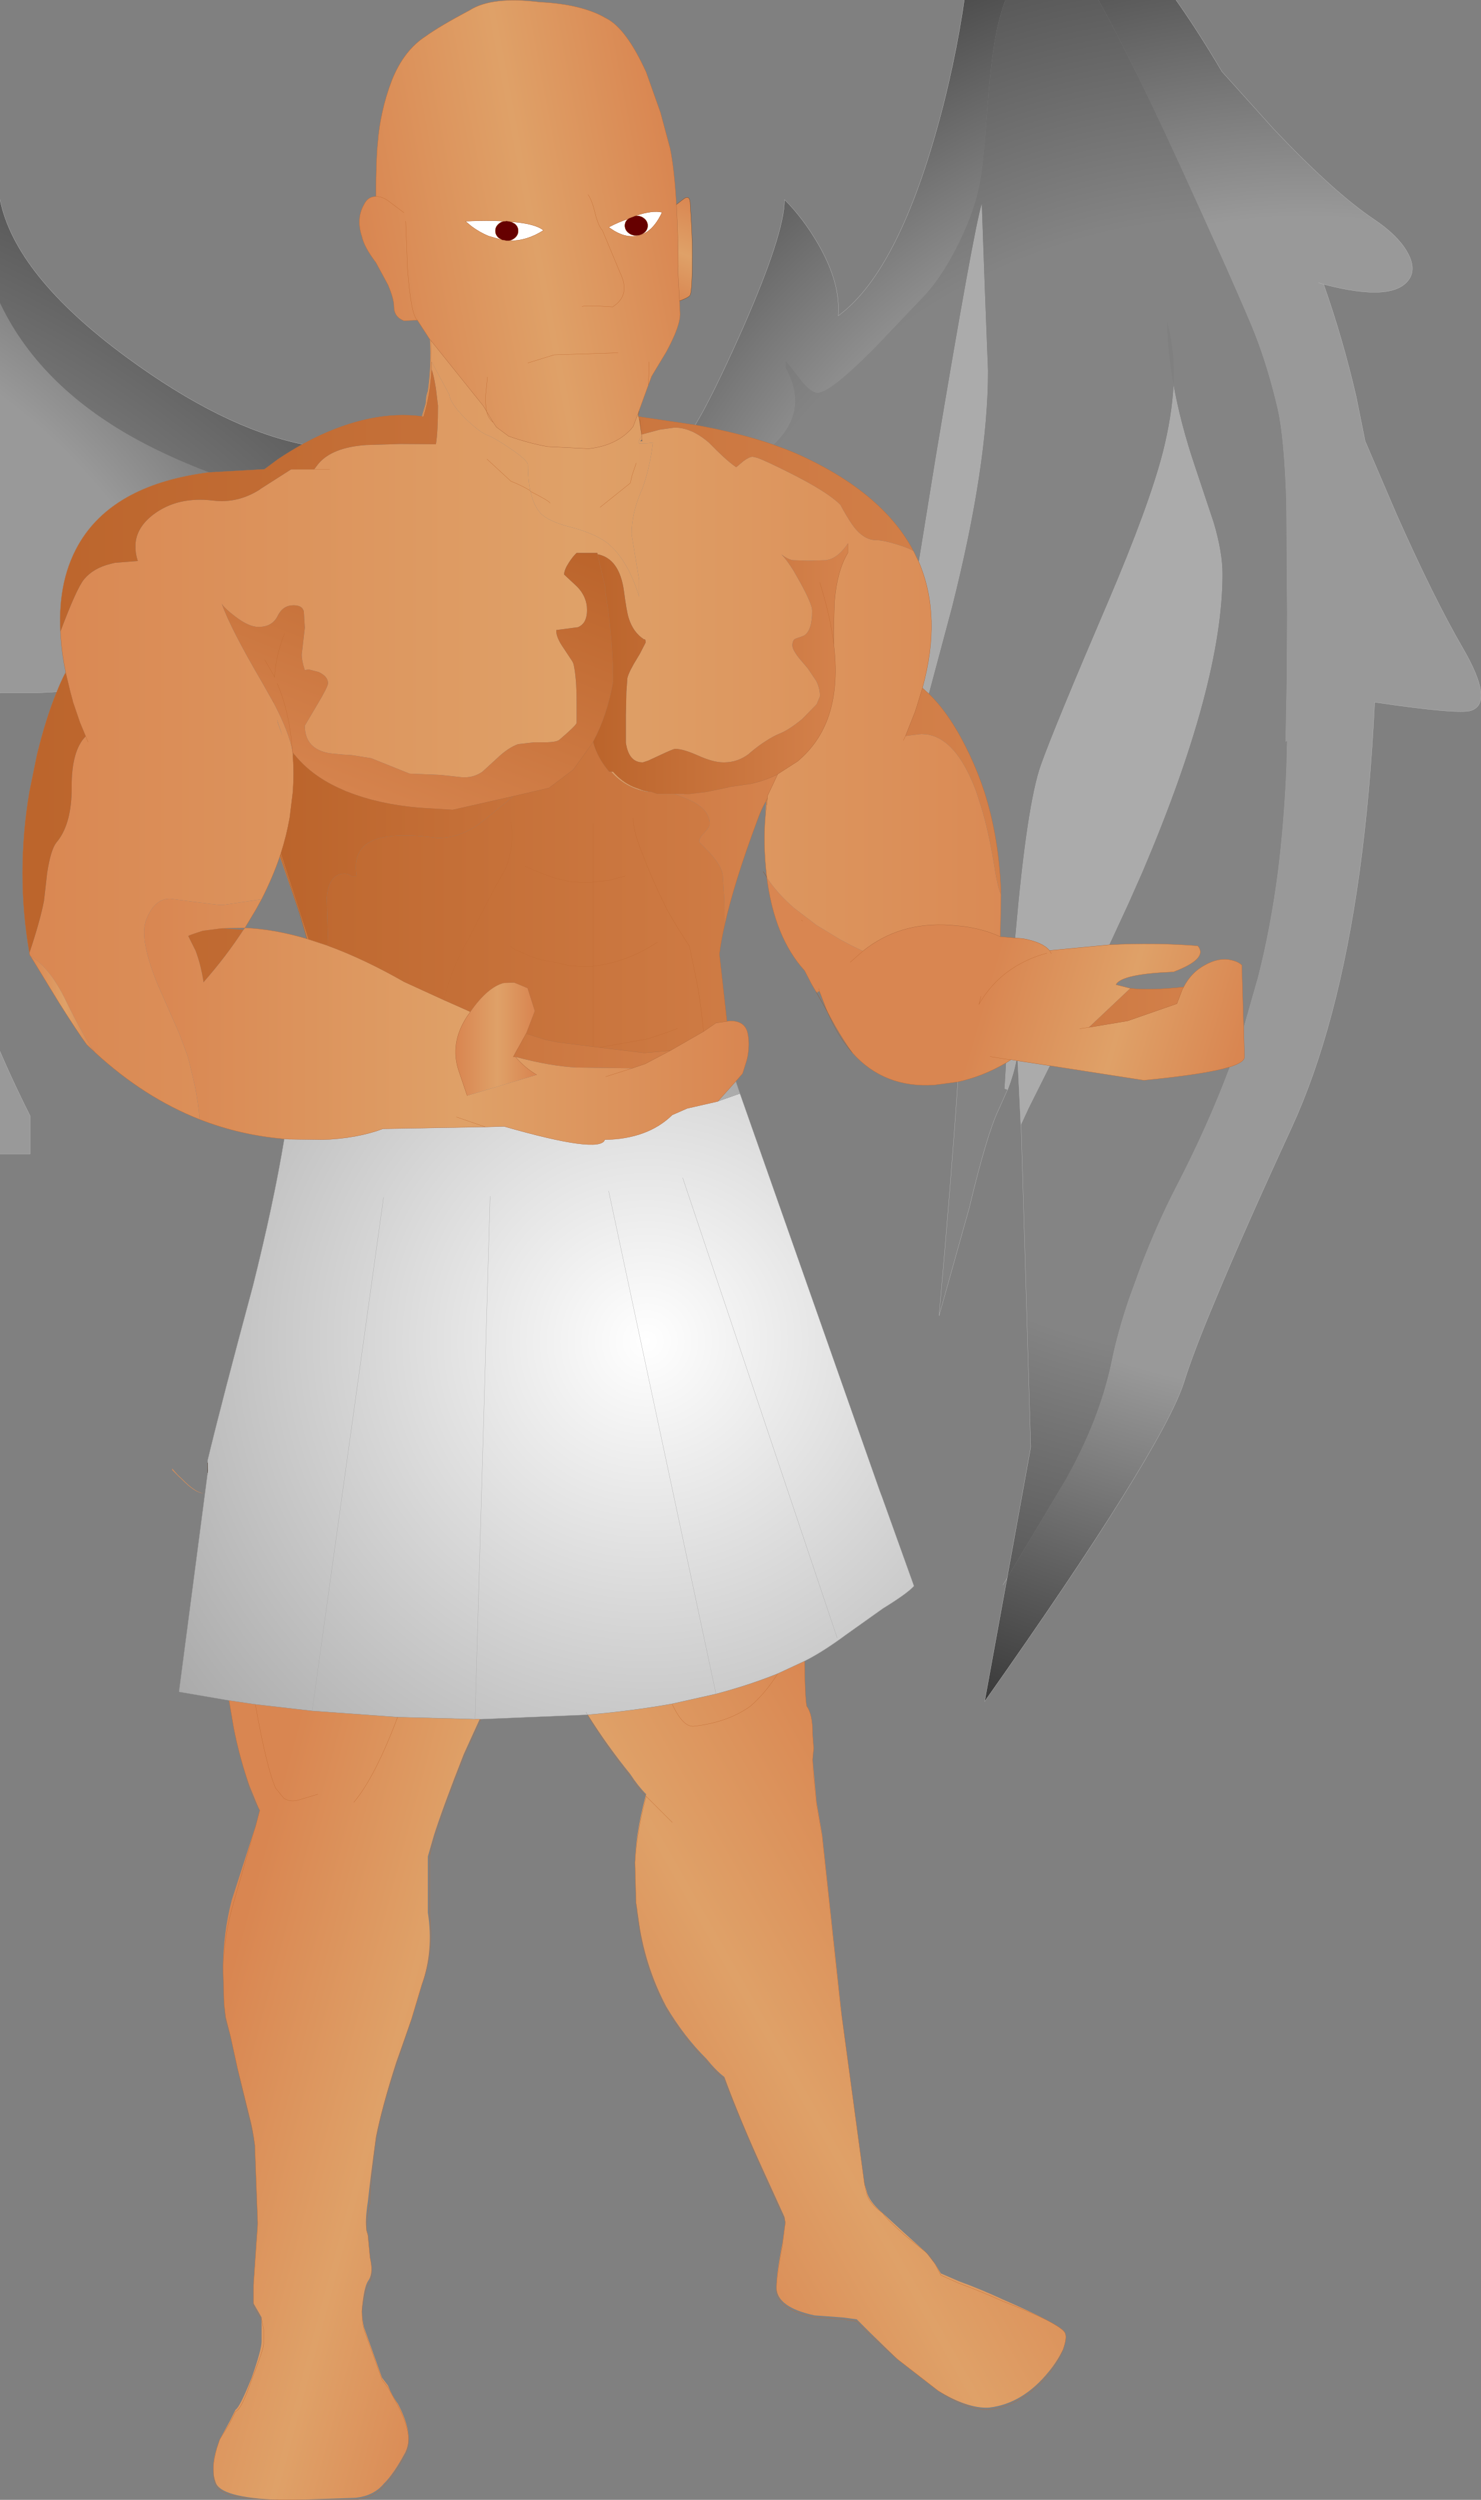 <svg xmlns="http://www.w3.org/2000/svg" viewBox="0 0 284.2 479.7" width="284.2" height="479.7" preserveAspectRatio="xMinYMin"><rect x="0" y="0" width="284.2" height="479.7" fill="#808080" stroke="none"/><defs><radialGradient gradientUnits="userSpaceOnUse" r="819.2" cx="0" cy="0" spreadMethod="pad" gradientTransform="matrix(.229 0 0 .229 250.5 154.3)" id="a"><stop offset=".6" stop-color="#999"/><stop offset="1" stop-color="#333"/></radialGradient><radialGradient gradientUnits="userSpaceOnUse" r="819.2" cx="0" cy="0" spreadMethod="pad" gradientTransform="matrix(.222 0 0 .222 237.15 151.2)" id="b"><stop offset="0" stop-color="#fff"/><stop offset="1" stop-color="#aaa"/></radialGradient><radialGradient gradientUnits="userSpaceOnUse" r="819.2" cx="0" cy="0" spreadMethod="pad" gradientTransform="matrix(.222 0 0 .222 237.15 151.2)" id="c"><stop offset=".6" stop-color="#848484"/><stop offset="1" stop-color="#444"/></radialGradient><linearGradient gradientUnits="userSpaceOnUse" x1="-819.2" x2="819.2" gradientTransform="matrix(.126 0 0 .142 103.6 181)" id="d"><stop offset="0" stop-color="#D98651"/><stop offset=".533" stop-color="#DFA168"/><stop offset="1" stop-color="#D98651"/></linearGradient><linearGradient gradientUnits="userSpaceOnUse" x1="-819.2" x2="819.2" gradientTransform="matrix(.126 0 0 .142 103.6 181)" id="e"><stop offset="0" stop-color="#BB642B"/><stop offset="1" stop-color="#D5834D"/></linearGradient><linearGradient gradientUnits="userSpaceOnUse" x1="-819.2" x2="819.2" gradientTransform="matrix(.03 0 0 .029 138.25 128.3)" id="f"><stop offset="0" stop-color="#BB642B"/><stop offset="1" stop-color="#D5834D"/></linearGradient><linearGradient gradientUnits="userSpaceOnUse" x1="-819.2" x2="819.2" gradientTransform="matrix(.029 .009 -.007 .024 212.8 198)" id="g"><stop offset="0" stop-color="#D98651"/><stop offset=".533" stop-color="#DFA168"/><stop offset="1" stop-color="#D98651"/></linearGradient><linearGradient gradientUnits="userSpaceOnUse" x1="-819.2" x2="819.2" gradientTransform="matrix(.065 0 0 .02 185.5 192.4)" id="h"><stop offset="0" stop-color="#BB642B"/><stop offset="1" stop-color="#D5834D"/></linearGradient><linearGradient gradientUnits="userSpaceOnUse" x1="-819.2" x2="819.2" gradientTransform="matrix(.037 -.007 .01 .053 100.25 43.9)" id="i"><stop offset="0" stop-color="#D98651"/><stop offset=".533" stop-color="#DFA168"/><stop offset="1" stop-color="#D98651"/></linearGradient><linearGradient gradientUnits="userSpaceOnUse" x1="-819.2" x2="819.2" gradientTransform="matrix(-.005 .011 -.005 -.002 131.3 48.1)" id="j"><stop offset="0" stop-color="#D98651"/><stop offset=".533" stop-color="#DFA168"/><stop offset="1" stop-color="#D98651"/></linearGradient><linearGradient gradientUnits="userSpaceOnUse" x1="-819.2" x2="819.2" gradientTransform="matrix(.126 0 0 .142 103.25 181.2)" id="k"><stop offset="0" stop-color="#D98651"/><stop offset=".533" stop-color="#DFA168"/><stop offset="1" stop-color="#D98651"/></linearGradient><radialGradient gradientUnits="userSpaceOnUse" r="819.2" cx="0" cy="0" spreadMethod="pad" gradientTransform="matrix(.342 0 0 .342 -97.6 255.45)" id="l"><stop offset=".6" stop-color="#999"/><stop offset="1" stop-color="#333"/></radialGradient><radialGradient gradientUnits="userSpaceOnUse" r="819.2" cx="0" cy="0" spreadMethod="pad" gradientTransform="matrix(.232 0 0 .232 -68.15 167.5)" id="m"><stop offset=".6" stop-color="#999"/><stop offset="1" stop-color="#333"/></radialGradient><linearGradient gradientUnits="userSpaceOnUse" x1="-819.2" x2="819.2" gradientTransform="matrix(-.013 .034 -.043 -.017 79.9 124.85)" id="n"><stop offset="0" stop-color="#BB642B"/><stop offset="1" stop-color="#D5834D"/></linearGradient><linearGradient gradientUnits="userSpaceOnUse" x1="-819.2" x2="819.2" gradientTransform="matrix(.126 0 0 .142 103.45 181.2)" id="o"><stop offset="0" stop-color="#D98651"/><stop offset=".533" stop-color="#DFA168"/><stop offset="1" stop-color="#D98651"/></linearGradient><linearGradient gradientUnits="userSpaceOnUse" x1="-819.2" x2="819.2" gradientTransform="matrix(-.006 -.025 .04 -.01 84.8 127.35)" id="p"><stop offset="0" stop-color="#C96A2C"/><stop offset="1" stop-color="#DFA168"/></linearGradient><linearGradient gradientUnits="userSpaceOnUse" x1="-819.2" x2="819.2" gradientTransform="matrix(.058 0 0 .049 101.55 182.7)" id="q"><stop offset="0" stop-color="#BB642B"/><stop offset="1" stop-color="#D5834D"/></linearGradient><radialGradient gradientUnits="userSpaceOnUse" r="819.2" cx="0" cy="0" spreadMethod="pad" gradientTransform="matrix(.082 0 0 .082 105.55 177.35)" id="r"><stop offset=".196" stop-color="#DFA168"/><stop offset="1" stop-color="#C96A2C"/></radialGradient><linearGradient gradientUnits="userSpaceOnUse" x1="-819.2" x2="819.2" gradientTransform="matrix(.071 0 0 .028 85.65 195.6)" id="s"><stop offset="0" stop-color="#D98651"/><stop offset=".533" stop-color="#DFA168"/><stop offset="1" stop-color="#D98651"/></linearGradient><linearGradient gradientUnits="userSpaceOnUse" x1="-819.2" x2="819.2" gradientTransform="matrix(.008 0 0 .011 12.05 192.7)" id="t"><stop offset="0" stop-color="#D98651"/><stop offset=".533" stop-color="#DFA168"/><stop offset="1" stop-color="#D98651"/></linearGradient><linearGradient gradientUnits="userSpaceOnUse" x1="-819.2" x2="819.2" gradientTransform="matrix(.081 0 0 .065 106.55 261.65)" id="u"><stop offset="0" stop-color="#BB642B"/><stop offset="1" stop-color="#D5834D"/></linearGradient><linearGradient gradientUnits="userSpaceOnUse" x1="-819.2" x2="819.2" gradientTransform="matrix(.009 0 0 .013 95 199.35)" id="v"><stop offset="0" stop-color="#D98651"/><stop offset=".533" stop-color="#DFA168"/><stop offset="1" stop-color="#D98651"/></linearGradient><linearGradient gradientUnits="userSpaceOnUse" x1="-819.2" x2="819.2" gradientTransform="matrix(.01 .012 -.034 .026 199.25 191.4)" id="w"><stop offset="0" stop-color="#D98651"/><stop offset=".533" stop-color="#DFA168"/><stop offset="1" stop-color="#D98651"/></linearGradient><linearGradient gradientUnits="userSpaceOnUse" x1="-819.2" x2="819.2" gradientTransform="matrix(.071 0 0 .028 85.65 195.6)" id="x"><stop offset="0" stop-color="#BB642B"/><stop offset="1" stop-color="#D5834D"/></linearGradient><radialGradient gradientUnits="userSpaceOnUse" r="819.2" cx="0" cy="0" spreadMethod="pad" gradientTransform="matrix(.137 0 0 .137 124.1 257.4)" id="y"><stop offset="0" stop-color="#fff"/><stop offset="1" stop-color="#aaa"/></radialGradient><radialGradient gradientUnits="userSpaceOnUse" r="819.2" cx="0" cy="0" spreadMethod="pad" gradientTransform="matrix(.135 0 0 .135 71.55 293.1)" id="z"><stop offset="0" stop-color="#fff"/><stop offset="1" stop-color="#aaa"/></radialGradient><linearGradient gradientUnits="userSpaceOnUse" x1="-819.2" x2="819.2" gradientTransform="matrix(.038 .01 -.039 .145 82.1 360.85)" id="A"><stop offset="0" stop-color="#D98651"/><stop offset=".533" stop-color="#DFA168"/><stop offset="1" stop-color="#D98651"/></linearGradient><linearGradient gradientUnits="userSpaceOnUse" x1="-819.2" x2="819.2" gradientTransform="matrix(-.043 .025 -.07 -.123 134.4 362)" id="B"><stop offset="0" stop-color="#D98651"/><stop offset=".533" stop-color="#DFA168"/><stop offset="1" stop-color="#D98651"/></linearGradient><linearGradient gradientUnits="userSpaceOnUse" x1="-819.2" x2="819.2" gradientTransform="matrix(.082 .005 -.014 .218 -41.3 158.65)" id="C"><stop offset="0" stop-color="#888"/><stop offset="1" stop-color="#EAEAEA"/></linearGradient></defs><path fill="#ABABAB" d="M176.3 107.8l3.3-20.35q7.15-42.8 8.8-48.4l.6 16.75.6 15.35q0 18-6.9 45.35l-4.45 16.65-1.2-1.1H177q3.8-13.75-.7-24.25m18.5 72.2l.1-1.1q2.15-24.55 4.85-32.15 2.65-7.4 12.85-31.2 7.9-18.5 10.55-28.8 1.75-6.95 2.05-12.95 1.35 7.5 4.1 15.65l3.65 10.95q1.65 5.65 1.65 9.75 0 21.1-15.3 57.05l-2.7 6.1-3.7 8-11.5 1.1q-1.3-1.6-5.15-2.3l-1.45-.1m-214.95 81.8l-2.25-1.65q-13.7-9.95-15.85-10.55-1.35 6.7-1.5 20.3-14.5-16.8-24.5-49.25-4.3-13.85-12.7-52.3v-77.1q4.65 2.7 9.15 19.95 3.7 14.45 6.3 34.5 1.3 10.25 6.55 25.25L-45 197.9q4.7 13.1 13.3 33.85 7.65 18.4 11.55 30.05m213.2-57.85l.95-.6h.1l.9.15q-.45 2.5-1.65 5.65l-.6-.2.3-5m2.85 12l-.6-12.4 6.2.95-4.1 8.2-1.5 3.25"/><path fill="#fff" d="M120.55 42q-.65.5-.65 1.3t.65 1.35q.65.55 1.55.55t1.55-.55q.65-.55.65-1.35t-.65-1.35q-.65-.55-1.55-.55h-.15q3.3-1.1 5.1-.65-2.4 5.15-6.55 4.55-1.3-.2-2.65-1l-1.05-.7q2-1.05 3.75-1.6m-24.2 4.05l-2.6-.75q-1.7-.7-3.25-1.85l-1.2-1q4.35-.2 7.5 0-.65.1-1.1.5-.65.55-.65 1.35t.65 1.35l.65.4m1.7-3.5q4.7.35 6.25 1.65-3.25 2.1-6.7 2 .7-.1 1.2-.55.65-.55.65-1.35t-.65-1.35l-.75-.4"/><path fill="#600" d="M98.05 42.55l.75.4q.65.55.65 1.35t-.65 1.35q-.5.45-1.2.55h-.35l-.9-.15-.65-.4q-.65-.55-.65-1.35t.65-1.35q.45-.4 1.1-.5l.45-.05.8.15m23.9-1.15h.15q.9 0 1.55.55t.65 1.35q0 .8-.65 1.35t-1.55.55q-.9 0-1.55-.55t-.65-1.35q0-.8.65-1.3l.05-.05-.05.05v-.05h.05l.05-.05 1.3-.5"/><path fill="url(#a)" d="M133.4 81.55q3.1-5.05 8.8-17.8 8.35-18.85 8.35-25.45 3.6 3.6 6.5 8.6 4.3 7.5 3.8 13.7 12.2-8.9 20.4-41.35 3.35-13.5 4.7-26.45 1.3-13 14.85-19.2 12.4 8.9 24.3 25.6 4.55 6.35 9.4 14.55l.05.05 9.95 11.05q11.5 12.1 19.1 17.2 4.5 3 6.35 6.15 1.8 3.05.6 5.15-2.85 4.8-16.55 1.2 3.7 10.5 6.25 21.55l1.7 8.45v.05l6 14q7.15 16.1 12.75 25.75 6.1 10.5 1.6 12-2.3.8-18.5-1.6-.85 17.5-2.9 32.45-4.1 29.75-13.05 49.2-9.2 19.95-14.55 32.85-4.3 10.2-6.1 16-4.2 13-38.25 61.25l4.3-23.65 11.2-18.85q6.55-11.65 8.85-22.8 1.1-5.45 3.3-11.95l2.35-6.45q3.15-8.15 6.55-14.75 6.2-11.95 10.45-23.3 2.85-.9 2.85-1.9l-.15-5.8 2.75-9.65q2.4-9.45 3.8-20.2 1.15-9.25 1.6-19.45l.15-5.5-.3.1.25-12.75.05-11.9-.15-21.3q-.4-12.4-1.65-17.9-1.8-7.75-4.3-14.2-1.05-2.75-5.5-12.8-9.95-22.2-14.65-32.05-10.4-21.7-17.25-31.6l-.1-.25h-.05Q193.7-7.7 191 7.25q-.85 4.65-1.55 13.75-.65 9.5-1.3 13.4-.95 5.85-4.3 12.55-3.3 6.7-7.3 10.7l-8.7 9.15q-8.55 8.6-10.95 8.6-1.2 0-3-2.15l-2.55-3.3-.6-.7v1.3q4.65 8.25-2.3 14.8-6.65-2.3-15.05-3.8m70.65-94.3l-.7.35.7-.35m48.95 67l1 .3-1-.3M123.2 84.3l.05.35h-.4l.35-.35"/><path fill="url(#b)" d="M203.45-12.15l-.15-.25h.05l.1.25"/><path fill="url(#c)" d="M203.45-12.15q6.85 9.9 17.25 31.6 4.7 9.85 14.65 32.05 4.45 10.05 5.5 12.8 2.5 6.45 4.3 14.2 1.25 5.5 1.65 17.9l.15 21.3-.05 11.9-.25 12.75.3-.1-.15 5.5q-.45 10.2-1.6 19.45-1.4 10.75-3.8 20.2l-2.75 9.65-.35-11.85q-.65-.65-1.95-.95-2.4-.6-5.15.95-2.6 1.4-4.05 4.2-6.65.7-10.25.25l-2.75-.7q1.05-2.05 11.05-2.45 6.75-2.55 4.65-5-8.25-.65-16.95-.2l3.7-8 2.7-6.1q15.3-35.95 15.3-57.05 0-4.1-1.65-9.75l-3.65-10.95q-2.75-8.15-4.1-15.65-.3 6-2.05 12.95-2.65 10.3-10.55 28.8-10.2 23.8-12.85 31.2-2.7 7.6-4.85 32.15l-.1 1.1-2.85-.25.15-8.1q-.3-10.6-3.2-19.7-1.2-3.65-2.8-7.05-3.65-7.75-7.85-11.75l4.45-16.65q6.9-27.35 6.9-45.35L189 55.8l-.6-16.75q-1.65 5.6-8.8 48.4l-3.3 20.35-.8-1.65-.2-.4q-5.65-10.7-20.5-17.8-2.8-1.35-5.7-2.35l-.65-.25q6.95-6.55 2.3-14.8v-1.3l.6.7 2.55 3.3q1.8 2.15 3 2.15 2.4 0 10.95-8.6l8.7-9.15q4-4 7.3-10.7 3.35-6.7 4.3-12.55.65-3.9 1.3-13.4.7-9.1 1.55-13.75 2.7-14.95 12.3-19.65l.15.25M225.2 73.8q.3-6.65-1.25-12.05.1 5.75 1.25 12.05m-41.4 133.8q4.85-1.05 9.25-3.65l-.3 5 .6.2-.05.05-1.65 3.7q-2.25 4.65-5.65 18.9l-5.8 20.7q2.4-26.9 3.6-44.9m52.15-2.85q-4.25 11.35-10.45 23.3-3.4 6.6-6.55 14.75l-2.35 6.45q-2.2 6.5-3.3 11.95-2.3 11.15-8.85 22.8l-11.2 18.85 4.55-25.15-1.85-61.4-.05-.35 1.5-3.25 4.1-8.2 18 2.8q11.85-1.15 16.45-2.55"/><path fill="url(#d)" d="M175.3 105.75l.2.4.8 1.65q4.5 10.5.7 24.25l-1.05 3.45-.2.6-.1.35-1.9 4.8 1.4-.2 1.7-.2 1.2.1.8.2q5.05 1.5 8.5 10.8l.95 2.95q1.35 4.45 2.35 10.4.85 5.45 1.45 6.35l-.15 8.1q-3.1-1.45-7.15-2l-2.6-.25q-9.65-.6-16.6 5-2.15-1-4.35-2.2l-4.6-2.8-4.25-3.25q-3.2-2.75-5.25-5.85l-.05-.5q-.7-6.15-.2-11.55l.2-1.85.2-1.4v-.4l.35-.75 1.6-3.4 3.8-2.45q4-3.35 5.8-8.25 2.1-5.8 1.2-13.75l-.05-.4q0-5.75.15-7.9v-.45q.5-5.85 2.55-9.25v-1.8q-1.7 2.5-3.55 3.05l-.65.15-3.35.1-3-.1q-.95-.15-2.2-1.1.95.9 2.35 3.15l1.3 2.3q2.25 4.1 2.25 5.35 0 3.8-1.55 4.75l-.35.15-.4.15-.9.3q-.6.3-.6 1.3 0 .8 1.25 2.4l1.4 1.65.3.35 1.65 2.45q.7 1.45.7 2.9l-.65 1.55-2.35 2.4-.45.45q-2.5 2.05-4.25 2.75-1.25.5-2.7 1.45-1.35.85-2.9 2.15l-.4.35q-2.05 1.55-4.6 1.6h-.2q-1.95 0-4.85-1.3-2.9-1.3-4.45-1.3-.35 0-3.1 1.3l-2.05.95-1.05.35q-2.7 0-3.25-3.8v-5.2l.1-4.5.2-2.7q.3-1.25 1.95-3.9l.45-.75 1.1-2.15q0-.75-.3-.6-2.1-1.35-2.95-4.1-.4-1.25-.9-5.1-.85-6.35-5.1-7.15l-.05-.25h-3.95q-.7.65-1.45 1.8-.95 1.45-.95 2.35l2.2 2.05q1.2 1.1 1.75 2.45.45 1.05.45 2.3 0 2.3-1.35 3.1l-.35.2-4.2.55q-.1 1.35 1.45 3.55l1.65 2.5.2.45q.6 2.6.6 7.25v4.1q-.25.6-3.3 3.2-.65.55-3.55.5h-1.35l-3.05.35q-1.9.7-3.9 2.6l-2.95 2.7q-1.75 1.2-3.9 1.05l-4.1-.45-5.95-.25-7.35-2.95-3.75-.6-.75-.05-.9-.05-2.55-.25q-4.8-.8-4.8-5.3l2.25-3.8q2.2-3.65 2.2-4.35 0-1.3-1.8-2.15l-1.95-.5-.7.15q-.6-1.8-.6-3l.6-5.15-.2-3.2-.1-.2q-.35-.9-1.9-.9-2.05 0-3.05 2.1-1.05 2.05-3.65 2.05-1.85 0-4.45-2-2.05-1.55-2.6-2.45 1.7 4.8 7.8 15.2l1.8 3.2h.05l.05.1.25.45v.05q3.05 5.8 3.65 9.5l.05.25v.35q.25 3.5 0 7l-.6 4.9q-.6 3.45-1.7 6.9l-.1.3-.1.3q-1.4 4.1-3.5 8.2l-7.35 1.1h-.8l-4.85-.6-4.55-.6q-2.35 0-3.8 2.4-1.2 1.95-1.2 4 0 3.7 2.55 9.95l4.25 9.65 1.55 4.2.35 1.3 1 4.25q.75 3.65.95 6.6-10.65-4.2-20-12.8-2.25-3-5.6-9.85-3.1-6.45-6.85-8.7l-.15-.1v-.15l.15.25-.15-.25-.05-.35q2.05-6.1 2.8-10l.6-5.3q.7-4.55 1.8-5.9 2.75-3.25 2.9-9.7v-1q0-6.95 2.7-9.65l-1.1-2.65L14 134.7l-.05-.25-.45-1.65-.85-3.55-.05-.3q-.75-3.6-.95-6.9l-.05-.85q3.1-8.3 4.55-10.05 1.8-2.15 5.1-2.95l.8-.2 4.4-.35q-.5-1.5-.45-2.85v-.35q.2-3.3 3.55-5.8 4.6-3.4 11.3-2.6 4.75.6 9-2.1l.1-.1 5.95-3.8h4.4l.8-1.05q2.65-3.15 9.15-3.6l6.5-.2h.35l6.55.05q.4-2.4.4-7.4l-.4-3.3q-.45-2.8-.85-3.7l.05-1.4.45.85 2.9 5.4q.25 1.8 3.2 4.7 2.75 2.65 4.25 3.15 1.3.5 4.25 2.5 3.4 2.3 3.4 3.15 0 2.85.45 4.95-1.85-1.1-3.7-1.8l-4.6-4.25 4.6 4.25q1.85.7 3.7 1.8l.05.15q.6 2.7 1.9 4.15 1.5 1.6 5.8 2.7 1.75.45 3.15 1 2.4.9 3.9 2.05 3.9 3.15 6.1 10.3v-3.25l-1.45-8.7q0-3.95 1.8-8.2l.25-.55q1.4-3.8 2.05-8.85h-.2l-.75.1-1.6.05q-.4-.15 0-.8l.4-.75.05.75.05-.05-.1-.75-.05-.1.15-.05 3.35-.9 2.85-.4q1.6 0 3.2.7.3.1.65.3 1.35.7 2.75 1.9 3.2 3.3 5 4.55l.2.15.1-.05 1.3-1.1q1.15-.85 1.8-.85l.85.2q1.7.6 6.45 3 7.05 3.55 9.5 6 1.15 2.15 2.2 3.7 2.1 3.05 4.6 3.1 1.45 0 4.15.85 2.15.65 3.1 1.25m-1.95 36.35l.3-.65.1-.2-.1.2-.3.65M63.25 90.05H60.3h2.95m60-5.4l-.05-.35-.35.35h.4M16.9 142.4l-.45-1.1.45 1.1m36.3-3.9l1 2.7-1-3.05v.35"/><path fill="url(#e)" d="M148.45 85.35l.65.25q2.9 1 5.7 2.35 14.85 7.1 20.5 17.8-.95-.6-3.1-1.25-2.7-.85-4.15-.85-2.5-.05-4.6-3.1-1.05-1.55-2.2-3.7-2.45-2.45-9.5-6-4.75-2.4-6.45-3l-.85-.2q-.65 0-1.8.85l-1.3 1.1-.1.05-.2-.15q-1.8-1.25-5-4.55-1.4-1.2-2.75-1.9-.35-.2-.65-.3-1.6-.7-3.2-.7l-2.85.4-3.35.9-.15.05v-.2l-.05-.15v-.1l-.3-2.55.3 2.55v.1l-.5-3.05.05.1.15.3-.15-.3-.05-.1-.05-.05h.1l10.8 1.6q8.4 1.5 15.05 3.8m29.8 47.8q4.2 4 7.85 11.75 1.6 3.4 2.8 7.05 2.9 9.1 3.2 19.7-.6-.9-1.45-6.35-1-5.95-2.35-10.4l-.95-2.95q-3.45-9.3-8.5-10.8l-.8-.2-1.2-.1-1.7.2-1.4.2 1.9-4.8.1-.35.2-.6 1.05-3.45h.05l1.2 1.1M82.8 70.85q.4.9.85 3.7l.4 3.3q0 5-.4 7.4l-6.55-.05h-.35l-6.5.2q-6.5.45-9.15 3.6l-.8 1.05h-9.55 5.15l-5.95 3.8-.1.1q-4.25 2.7-9 2.1-6.7-.8-11.3 2.6-3.35 2.5-3.55 5.8v.35q-.05 1.35.45 2.85l-4.4.35-.8.2q-3.3.8-5.1 2.95-1.45 1.75-4.55 10.05-.55-10.3 3.95-17.5 6.8-10.8 24.55-13.05l10.65-.6 2.55-1.9q2.3-1.55 4.75-2.9l2.1-1.1q11.15-5.5 20.8-4.25l.1.05h.2v-.05q1.25-3.9 1.55-9.05m-70.15 58.4l.85 3.55.45 1.65.05.25 1.35 3.95 1.1 2.65q-2.7 2.7-2.7 9.65v1q-.15 6.45-2.9 9.7-1.1 1.35-1.8 5.9l-.6 5.3q-.75 3.9-2.8 10-2.65-15.15 0-30.9l1.45-7.1q1.7-7 3.8-12.1.75-1.9 1.6-3.55v-.05l.15.1m26.4 59.2q-.5-3.15-1.35-5.5l-.05-.15-.15-.4-1.4-2.8.25-.1.8-.3 1.75-.6 3.65-.45 4.2.25q-3.3 5.1-7.65 10.05h-.05m-1.9-9.25l1.8-.55 3.6-.5-3.6.5-1.8.55"/><path fill="url(#f)" d="M162.7 104.3v1.8q-2.05 3.4-2.55 9.25v.45q-.15 2.15-.15 7.9l.05.4q.9 7.95-1.2 13.75-1.8 4.9-5.8 8.25l-3.8 2.45-.15.1-.1.05q-2.25 1.1-4.9 1.7l-4.15.6-.3.1-4.05.85-3.3.4h-6.15l-1.15-.4h-.4l-1.15-.25-1.9-.7q-2.25-1-3.9-2.9h-.75l-.2-.25-.65-.85q-1.6-2.2-2.25-4.65 2.7-5 3.85-11.55 0-6.55-1.05-14.45l-.45-2.85v-.8l-1.5-6.35q4.25.8 5.1 7.15.5 3.85.9 5.1.85 2.75 2.95 4.1.3-.15.3.6l-1.1 2.15-.45.75q-1.65 2.65-1.95 3.9l-.2 2.7-.1 4.5v5.2q.55 3.8 3.25 3.8l1.05-.35 2.05-.95q2.75-1.3 3.1-1.3 1.55 0 4.45 1.3 2.9 1.3 4.85 1.3h.2q2.55-.05 4.6-1.6l.4-.35q1.55-1.3 2.9-2.15 1.45-.95 2.7-1.45 1.75-.7 4.25-2.75l.45-.45 2.35-2.4.65-1.55q0-1.45-.7-2.9l-1.65-2.45-.3-.35-1.4-1.65q-1.25-1.6-1.25-2.4 0-1 .6-1.3l.9-.3.4-.15.35-.15q1.55-.95 1.55-4.75 0-1.25-2.25-5.35l-1.3-2.3q-1.4-2.25-2.35-3.15 1.25.95 2.2 1.1l3 .1 3.35-.1.65-.15q1.85-.55 3.55-3.05m-5.4 7.45q2.05 6.45 2.7 11.95-.65-5.5-2.7-11.95"/><path fill="url(#g)" d="M191.95 179.75l2.85.25 1.45.1q3.85.7 5.15 2.3l11.5-1.1q8.7-.45 16.95.2 2.1 2.45-4.65 5-10 .4-11.05 2.45l2.75.7-7.95 7.5 7.45-1.25 9.45-3.3 1.05-2.75.25-.45q1.45-2.8 4.05-4.2 2.75-1.55 5.15-.95 1.3.3 1.95.95l.35 11.85.15 5.8q0 1-2.85 1.9-4.6 1.4-16.45 2.55l-18-2.8-6.2-.95-.3-.05-.9-.15h-.1l-.95.6q-4.4 2.6-9.25 3.65l-4.5.6q-9.65.65-15.75-6.2-1.6-2.2-3.3-5.15l-1.5-2.75-1.5-3.9-.15-.5.15.5-.65.1-.5-.85-.35-.6-1.35-2.6q-5.8-6.4-7.25-17.85 2.05 3.1 5.25 5.85l4.25 3.25 4.6 2.8q2.2 1.2 4.35 2.2 6.95-5.6 16.6-5l2.6.25q4.05.55 7.15 2m-28.8 4.9l2.45-2.15-2.45 2.15m37.75-1.75q-3.65 1-6.55 2.9-2.85 1.85-4.95 4.6-.65.8-1.55 2.35l.4-1.55-.4 1.55q.9-1.55 1.55-2.35 2.1-2.75 4.95-4.6 2.9-1.9 6.55-2.9m.85.1l-.35-.6.35.6m5.45 14.4l1.75-.25-1.75.25M154 176.75l-.2-.2.2.2m36 26l3.1.5.9.1-.9-.1-3.1-.5"/><path fill="url(#h)" d="M216.9 189.65q3.6.45 10.25-.25l-.25.45-1.05 2.75-9.45 3.3-7.45 1.25 7.95-7.5"/><path fill="url(#i)" d="M82.5 65.15l-2.4-3.7-2.6.1q-1.9-.75-1.9-2.7 0-1.5-1.15-4.2l-2.3-4.25q-2.3-3.05-2.7-5-1.15-3.45.4-6.15.75-1.55 2.3-1.55 0-7.3.35-10.35.2-2.85.85-5.75.65-3.05 1.85-6.2 2.3-5.75 6.5-8.45 2.7-1.95 8.45-5Q94.4-.75 103.6.4q8.1.4 12.7 3.1 3.85 1.9 7.7 10.35l2.75 7.75 1.85 6.9q.8 3.85 1.2 10.75.35 5.75.35 11.95l-.05.75.3 5.8.1 2.3q.15 2.35-2.65 7.5l-2.8 4.65-.65 1.75-1.8 4.95-.15.45-.95 2.5-.45.55q-2.95 3.15-8.1 3.7l-7.9-.4q-3.6-.65-7.45-2l-2.35-1.75-.6-.9-.7-1.15-.55-.9-.65-1.1-10.1-12.6-.15-.15M120.55 42q-1.75.55-3.75 1.6l1.05.7q1.35.8 2.65 1 4.15.6 6.55-4.55-1.8-.45-5.1.65l-1.3.5-.05.05h-.05V42m-23.75.45q-3.15-.2-7.5 0l1.2 1q1.55 1.15 3.25 1.85l2.6.75.9.15h.35q3.45.1 6.7-2-1.55-1.3-6.25-1.65l-.8-.15-.45.05m21.8 25.25l-12.3.4-5 1.55 5-1.55 12.3-.4m-6.9-8.85q.4-.35 5.85.05 3.55-2.25 1.45-6.55l-3.4-8.15q-.8-.85-1.4-3.3-.6-2.5-1.35-3.55.75 1.05 1.35 3.55.6 2.45 1.4 3.3l3.4 8.15q2.1 4.3-1.45 6.55-5.45-.4-5.85-.05m-18.15 13.5l-.35 3.35q-.1 1.9.2 3.3-.3-1.4-.2-3.3l.35-3.35m30.95-2.9l.05 1.4-.15 3.1.15-3.1-.05-1.4m-47-28.65l-3.05-2.3q-1.15-.8-2.3-.8 1.15 0 2.3.8l3.05 2.3m2.6 20.65q-1.25-1-1.9-9.95l-.35-9.05.35 9.05q.65 8.95 1.9 9.95"/><path fill="url(#j)" d="M129.8 39.25l1.5-1.15q1.15-.75 1.15 1.15.4 5.75.4 9.25 0 7.3-.4 8.05 0 .4-1.9 1.15l-.15.05-.3-5.8.05-.75q0-6.2-.35-11.95"/><path fill="url(#k)" d="M147.3 153.1l-.2 1.4-.2 1.85.1-2.65.1-.25.2-.35m-24.8-73.25l.05.1h-.05v-.1.1l.05.05.5 3.05.05.15v.2l.05.1.1.75-.05.05-.05-.75-.4.75q-.4.65 0 .8l1.6-.05.75-.1h.2q-.65 5.05-2.05 8.85l-.25.55q-1.8 4.25-1.8 8.2l1.45 8.7v3.25q-2.2-7.15-6.1-10.3-1.5-1.15-3.9-2.05-1.4-.55-3.15-1-4.3-1.1-5.8-2.7-1.3-1.45-1.9-4.15l-.05-.15q-.45-2.1-.45-4.95 0-.85-3.4-3.15-2.95-2-4.25-2.5-1.5-.5-4.25-3.15-2.95-2.9-3.2-4.7l-2.9-5.4-.45-.85-.05 1.4q-.3 5.15-1.55 9.05v.05h-.2l-.1-.05.75-2.55q0-1.15.4-2.35.7-4.9.4-9.85l.15.15 10.1 12.6.65 1.1.55.9.7 1.15.6.9 2.35 1.75q3.85 1.35 7.45 2l7.9.4q5.15-.55 8.1-3.7l.45-.55.95-2.5.05.5m-27.85 1.2q-.95-.7-1.25-2.05.3 1.35 1.25 2.05m-12-15.75q.25 8.75-1.6 14.6v.05-.05q1.85-5.85 1.6-14.6m22.9 31.25q0-.35-3.75-2.25 3.75 1.9 3.75 2.25m16.55-7.7l-.8 2.35-.35 1.5-5.8 4.65 5.8-4.65.35-1.5.8-2.35m1-5.45l.05.15-.05-.15m0-.15l-.05-.2.05.2m24 71.25v-1.05 1.05M33.05 281.95L34.1 283l.9.85q2.5 2.55 4.05 2.7-1.55 0-4.2-2.7l-.05-.05-.65-.6-.3-.3-.55-.55-.25-.25v-.15"/><path fill="url(#l)" d="M58.05 85.25q-2.45 1.35-4.75 2.9l-2.55 1.9-10.65.6q-8.4-3.2-15.1-7Q6.35 73-.75 56.5q.2-.4-.8-.4-.25 0-3.75 2.35-3.95 2.35-6.65 2.35-13.65 0-25.75-13.15-2.95-3.15-8.5-10.45-4.3-5.6-6.45-7.5l-.2-.25q-6.1-7.7-9.1-18.95l-2.15-9.15Q-65.35-3.9-66.6-7q-21.85 15.05-35.5 29-18.65 19.15-24.05 38v.75l-8.65 17.85q-4.85 11.8-4.7 21.35.1 7.65-.1 20.1-.3 14.45.1 19.5l.3 7.9q.75 6.25 3.25 10.55 3.2 5.5 5.5 11.2l4.3 9.95q2.75 5.5 5.1 11.75l3.6 10q4.35 11.5 13.25 22.9l15.65 19.8q9.7 12.3 14.9 19.8 3.85 5.6 18.9 20.8 14.1 14.25 17.25 15.55l.05.25q.8 3.7 1.85 6.6 4.35 11.85 21 33.25l-30.65-24.3q-17.35-13.85-28.4-26-28.75-31.7-50.2-70.55-24.6-44.45-28.8-81.95l-7.35 5.1q-9.8 6.3-10.8 3.5-.6-1.55.75-6.45l3-10.4q2.1-7.8 7.05-18.3l2.6-5.35 9.4-24.3.95-3.35 1.75-5.45 3.4-9q-15.75 1.9-18.1-1l-.3-.55q-.25-.75.3-2 1.25-2.7 6.45-7.55 4.9-4.55 20.8-17.1l14.95-11.55q11.25-13.5 24.85-24.45 17.7-14.4 28.5-19.4 10.75-5 10.9 8.95.1 13.95 12 33.15Q-23.65 50.3-16.1 50.3q5.85 0 10.6-3.25Q-.4 43.5 0 38.3q2.9 14.5 24.3 30.25 18.45 13.55 33.75 16.7m-198.6-22.4l-1.35.2 1.35-.2"/><path fill="url(#m)" d="M-37.5 299.75q-3.15-1.3-17.25-15.55-15.05-15.2-18.9-20.8-5.2-7.5-14.9-19.8l-15.65-19.8q-8.9-11.4-13.25-22.9l-3.6-10q-2.35-6.25-5.1-11.75l-4.3-9.95q-2.3-5.7-5.5-11.2-2.5-4.3-3.25-10.55l-.3-7.9q-.4-5.05-.1-19.5.2-12.45.1-20.1-.15-9.55 4.7-21.35l8.65-17.85V60q5.4-18.85 24.05-38Q-88.45 8.05-66.6-7q1.25 3.1 2.5 8.35l2.15 9.15q3 11.25 9.1 18.95l.2.25q2.15 1.9 6.45 7.5 5.55 7.3 8.5 10.45Q-25.6 60.8-11.95 60.8q2.7 0 6.65-2.35 3.5-2.35 3.75-2.35 1 0 .8.4Q6.35 73 25 83.65q6.7 3.8 15.1 7-17.75 2.25-24.55 13.05-4.5 7.2-3.95 17.5l.05.85q.2 3.3.95 6.9l.05.3-.15-.1v.05q-.85 1.65-1.6 3.55l-3.6.2H0q-.6 1.45-.95 4.2-8.9-14.2-13.9-25.2-3.8-8.45-6.3-16.3-1.65-5.15-2.75-10.05-1.65-7.45-2.05-14.4V80l1.2 5.75v.05l2.25 10.25 5.8 26.6q4.85 22.55 4.85 24.25l.85.25-1.2 3.65q-.9 3.2-.9 5.6 0 8.95 5.85 26.4 5.5 16.4 13.05 31.35v7.3h-7.1l-3.1-1.9q-1.4-.9-3.65-.9-1.95 0-3.2 1.15-4.55-17.25-12-48.95-11-46.85-24.15-108.1V75.8q0 31.1 6.1 61.5 7.05 35.4 27.2 97.35l.9-.05.1 1.7q0 6.55.9 9.85.45 1.55 2 4.35 2.9 5.2 2.9 19.7h-1.5q-.8-.8-10.8-8l.6-.85-.9.6-.25-.15q-3.9-11.65-11.55-30.05Q-40.3 211-45 197.9l-9.95-26.95q-5.25-15-6.55-25.25-2.6-20.05-6.3-34.5-4.5-17.25-9.15-19.95v77.1q8.4 38.45 12.7 52.3 10 32.45 24.5 49.25v2.55q0 16.75 2.25 27.3m50-170.6l.1-.2-.1.2"/><path fill="url(#n)" d="M52.25 134.35l-.05-.1h-.05l-1.8-3.2q-6.1-10.4-7.8-15.2.55.9 2.6 2.45 2.6 2 4.45 2 2.6 0 3.65-2.05 1-2.1 3.05-2.1 1.55 0 1.9.9l.1.2.2 3.2-.6 5.15q0 1.2.6 3l.7-.15 1.95.5q1.8.85 1.8 2.15 0 .7-2.2 4.35l-2.25 3.8q0 4.5 4.8 5.3l2.55.25.9.05.75.05 3.75.6 7.35 2.95 5.95.25 4.1.45q2.15.15 3.9-1.05l2.95-2.7q2-1.9 3.9-2.6l3.05-.35h1.35q2.9.05 3.55-.5 3.05-2.6 3.3-3.2v-4.1q0-4.65-.6-7.25l-.2-.45-1.65-2.5q-1.55-2.2-1.45-3.55l4.2-.55.35-.2q1.35-.8 1.35-3.1 0-1.25-.45-2.3-.55-1.35-1.75-2.45l-2.2-2.05q0-.9.95-2.35.75-1.15 1.45-1.8h3.95l.05.25 1.5 6.35v.8l.45 2.85q1.05 7.9 1.05 14.45-1.15 6.55-3.85 11.55l-.15.25v.05L110 147.7l-4.65 3.5-6.9 1.6-11.55 2.6h-.2l-6.35-.4q-7.8-.7-13.65-3.05l-.3-.1-.65-.3q-5.85-2.5-9.3-6.8l-.3-.4q-.6-3.7-3.65-9.5v-.05l-.25-.45m2.35-12.8q-1.75 4.5-1.9 8.4l-.15-.3-1.75-3.05 1.75 3.05.15.3q.15-3.9 1.9-8.4m-1.4 9.6q2.4 5.6 2.95 13.2-.55-7.6-2.95-13.2"/><path fill="url(#o)" d="M53.2 138.5v-.35l1 3.05-1-2.7m64.1 9.6h.35q1.65 1.9 3.9 2.9l1.9.7 1.15.25h-.4q-4.2-.75-6.9-3.85M33.05 281.95v-.15l1.05 1.2-1.05-1.05"/><path fill="url(#p)" d="M56.35 144.85l-.15-.15v-.1l-.05-.25.3.4-.1.1-.15-.25.15.25"/><path fill="url(#q)" d="M56.35 144.85l.1-.1q3.45 4.3 9.3 6.8l.65.3.3.1q5.85 2.35 13.65 3.05l6.35.4h.2l11.55-2.6-1.45 1.25-4.2 3.4q-4.2 3.4-8.9 3.35-5.9-.8-9.6-.25-7 1-5.85 7.6H67.4q-.5-.5-1.25-.5-3.05 0-3.45 4.6l.2 6.8-.05 2.4-3.65-1.2-5.3-16.5q1.1-3.45 1.7-6.9l.6-4.9q.25-3.5 0-7l.15-.1m92.9 3.7l-1.6 3.4-.35.75v.4l-.2.35-.1.25q-.95 1.65-1.65 3.65-4.5 12.05-6.3 20.2v-.9l-.05-4.05-.3-4.7q-.25-1.75-2.4-4.15l-2.15-2.2q0-.75 1.05-1.8 1-1.05 1-1.65 0-2.95-4.25-4.75l-2.45-1H132.3l3.3-.4 4.05-.85.3-.1 4.15-.6q2.65-.6 4.9-1.7l.1-.05.15-.1"/><path fill="url(#r)" d="M56.2 144.95v-.25l.15.15-.15.1m-2.5 19.4l.1-.3.1-.3 5.3 16.5-.3-.1-1.35-4.65-3.85-11.15m.1-.3l3.75 11.45-3.75-11.45"/><path fill="url(#s)" d="M38.3 214.8q-.2-2.95-.95-6.6l-1-4.25-.35-1.3-1.55-4.2-4.25-9.65q-2.55-6.25-2.55-9.95 0-2.05 1.2-4 1.45-2.4 3.8-2.4l4.55.6 4.85.6h.8l7.35-1.1-1.1 2-2.1 3.5h-.3l-4.15.1-3.65.45-1.75.6-.8.3-.25.1 1.4 2.8.15.4.05.15q.85 2.35 1.35 5.5h.05q4.35-4.95 7.65-10.05l.25-.35q5.65.25 11.9 2.1l.3.1 3.65 1.2q7 2.55 14.7 6.95l7.65 3.5 4.4 1.95.65.3-.05.1-.6.85q-3.35 5.15-1.55 10.45l1.6 4.7 13.35-4q-2.25-1.3-4.1-3.45 6.95 1.85 11.9 2.05l10.5.15 2.5-.85 4.85-2.55 6.35-3.65 2.4-1.65 2.1-.3.6-.1q2.8 0 3.35 2.25.45 1.9.05 4.4l-.05.25-.15.65-.8 2.55-1.3 1.5-3.45 3.85-5.9 1.35-2.85 1.25q-4.7 4.6-12.95 4.75-.85 2.75-19.3-2.55l-3.6.1-19.65.35q-4.95 1.85-11.55 2.1l-6.45-.1-.95-.05q-8.45-.7-16.25-3.75m49.3-.45l5.55 1.9-5.55-1.9m28.65-7.75l5.05-1.6-5.05 1.6"/><path fill="url(#t)" d="M5.85 183.45q3.75 2.25 6.85 8.7 3.35 6.85 5.6 9.85l-1.65-1.55q-1.7-2.3-5.3-8l-5.5-9"/><path fill="url(#u)" d="M98.45 152.8l6.9-1.6 4.65-3.5 3.65-5.05v-.05l.15-.25q.65 2.45 2.25 4.65l.65.85.2.25h.4q2.7 3.1 6.9 3.85h.8l1.15.4h3.35l2.45 1q4.25 1.8 4.25 4.75 0 .6-1 1.65-1.05 1.05-1.05 1.8l2.15 2.2q2.15 2.4 2.4 4.15l.3 4.7.05 4.05v.9q-.7 3.05-1 5.55l1.45 12.9-2.1.3-2.4 1.65-6.35 3.65-5 .45L115 201l-1.2-.15-6.75-.85-2.25-.45-3.85-1.2.1-.2 1.6-4.15-1.4-4.4-1.8-.75-.75-.3-2 .05q-3.15.8-6.45 5.55l-.65-.3-4.4-1.95-7.65-3.5q-7.7-4.4-14.7-6.95l.05-2.4-.2-6.8q.4-4.6 3.45-4.6.75 0 1.25.5h1.05q-1.15-6.6 5.85-7.6 3.7-.55 9.6.25 4.7.05 8.9-3.35l4.2-3.4 1.45-1.25m-.4 4.9q.75 4.65-1.15 9.25Q95 170 90 180q-1.4 2.35-2.55 5.05-1.4 3.25-2.25 6.85.85-3.6 2.25-6.85 1.15-2.7 2.55-5.05 5-10 6.9-13.05 1.9-4.6 1.15-9.25m0 23.85q0 .4 1.95 1.15 3.05 1.55 6.5 1.95l2.75.65 2.65.2h.45l1.25-.05.2-.05v15.45-15.45l-.2.05-1.25.05h-.45l-2.65-.2-2.75-.65q-3.45-.4-6.5-1.95-1.95-.75-1.95-1.15M120 168.1l-3.2.85-3 .3-.2.05-1.25.05h-.45l-2.65-.2-2.75-.65q-3.45-1.15-5.75-2.3 2.3 1.15 5.75 2.3l2.75.65 2.65.2h.45l1.25-.05.2-.05V158.1v11.15l3-.3 3.2-.85m-6.2 1.15v16.15-16.15m16.2 28.1l-1.95.75-3.75 1.25L115 201l9.3-1.65 3.75-1.25 1.95-.75m-8.5-40.4q0 2.7 1.95 7.3 1.9 5 4.6 10.4 1.95 3.45 4.25 6.9l1.5 7.3q.8 4.55 1.2 9.1-.4-4.55-1.2-9.1l-1.5-7.3q-2.3-3.45-4.25-6.9-2.7-5.4-4.6-10.4-1.95-4.6-1.95-7.3m-7.7 28.45q6.55-.75 12.35-4.6-5.8 3.85-12.35 4.6"/><path fill="url(#v)" d="M89.65 210.25l-1.6-4.7q-1.8-5.3 1.55-10.45l.6-.85.05-.1q3.3-4.75 6.45-5.55l2-.05.75.3 1.8.75 1.4 4.4-1.6 4.15-.1.2-1.6 2.9-.05.05-.8 1.5h.4q1.85 2.15 4.1 3.45l-13.35 4"/><path fill="url(#w)" d="M156.7 190.5l-.1-.2.65-.1-.55.3"/><path fill="url(#x)" d="M100.95 198.35l3.85 1.2 2.25.45 6.75.85 1.2.15 8.65 1.05 5-.45-4.85 2.55-2.5.85-10.5-.15q-4.95-.2-11.9-2.05h-.4l.8-1.5.05-.05 1.6-2.9"/><path fill="url(#y)" d="M54.55 218.55l.95.05 6.45.1q6.6-.25 11.55-2.1l19.65-.35 3.6-.1q18.45 5.3 19.3 2.55 8.25-.15 12.95-4.75l2.85-1.25 5.9-1.35 4.25-1.5 26.85 76.3.4 1.05 6.15 17.15q-1.25 1.4-5.95 4.3l-7.1 5.05q-4.45 3.3-7.95 5.05l-5.15 2.4q-5.45 2.2-11.85 3.9l-8.45 1.9q-7.55 1.35-16.15 2.1h-.05l-20.5.85h-1.1l-1.45-.05-13.4-.35-16.4-1.2-10.9-1.25-5.05-.75-9.6-1.65 5.5-42.05.05-.4-.05-1.5v-.5q2.7-11.25 8.65-33.3 4-15.95 6.05-28.35M73.6 229.8l-13.7 98.5 13.7-98.5m20.45-.25l-2.9 100.35 2.9-100.35m22.75-1l20.6 96.5-20.6-96.5m-4.35 100l.3.5-.3-.5M131 226l29.65 88.3L131 226"/><path fill="url(#z)" d="M141.2 207.5l.8 2.35-4.25 1.5 3.45-3.85"/><path fill="url(#A)" d="M80.95 380.85l-1.95 6.5-3 8.5q-2.7 8.45-3.85 14.2-1.15 8.5-1.55 12.35-.6 3.9-.25 5.65l.25.85.4 4.25.15.75q.45 2.55-.55 3.85-.75 1.15-1.15 5.4v.4q0 1.9.4 3.45l3.45 9.6 1.15 1.55 1.9 3.45q1.95 3.7 2.05 6.45-.1-2.75-2.05-6.45l-1.9-3.45-1.15-1.55-3.45-9.6q-.4-1.55-.4-3.45.05 1.65.4 3.05l3.45 9.65 1.15 1.5q.75 1.95 1.9 3.5 2.1 3.95 2.05 6.8-.05 1.3-.55 2.4l-.1.2q-2.2 4.1-4.1 5.95-1.9 2.3-5.35 2.7l-11.7.4h-2.95q-11.5-.4-12.3-3.45-.35-.95-.4-2.05-.05-1.6.45-3.55l.2-.85-.2.85q-.5 1.95-.45 3.55-.1-1.6.4-3.55l.25-.85.55-1.65 1.9-3.45 1.15-2.3q.8-.4 3.1-6.15 1.9-5.4 1.9-6.95v-4.6l-1.55-2.7v-3.85l.8-11.55-.55-14.95q-.35-3-1-5.4L45.6 397l-1.4-6.4-.9-3.6-.3-2.5-.2-6.9q.05-6.75 1.65-12.9l4-12.45.6-1.8.8-3.05-.15-.3-.1-.2-1.7-4.15-.5-1.4q-1.55-4.7-2.55-9.75l-.9-5.3 5.05.75 10.9 1.25 16.4 1.2 13.4.35 1.45.05h.9L89 336.6q-4 10.15-5.75 15.65l-1.15 4V367q1.15 7.3-1.15 13.85m-13.05-35q4.1-4.9 8.4-16.35-4.3 11.45-8.4 16.35M61 344.3l-3.85 1.15q-1.55.4-2.7-.4l-1.55-1.9q-1.75-3.95-3.9-16.1 2.15 12.15 3.9 16.1l1.55 1.9q1.15.8 2.7.4L61 344.3m-18.2 33.3q.25-6.55 2.05-12.55l3.65-12.8.55-1.8-.55 1.8-3.65 12.8q-1.8 6-2.05 12.55m5.85 60.95l.8-11.55v-.4.4l-.8 11.55m-6.5 29.6l1.9-3.1 1.15-2.3q1.15-.35 3.1-6.15 2.3-5.75 2.3-6.9V447l-.4-1.95.4 1.95v2.7q0 1.15-2.3 6.9-1.95 5.8-3.1 6.15l-1.15 2.3-1.9 3.1"/><path fill="url(#B)" d="M154.4 318.75q.05 6.55.4 8.65 1.15 1.5 1.15 5.35l.2 2.75-.2-2.35v-.4.4l.2 2.35-.2 1.9v.35l.75 8.1 1.1 6.4.05.5 3.45 31.95.25 2.25 4.35 32.2.4 1.3q.4 1.95 3.1 4.25l4.2 3.85 3.9 3.5.35.35 1.6 2.05 1.1 1.8 3.45 1.5q4.25 1.55 8.45 3.5 5.4 2.35 8.4 3.95 3.35 1.75 3.55 2.55.4.8-.4 3.1-1.15 2.3-2.7 4.2-5 6.2-11.5 6.95-4.05.25-9.8-3.25l-7.8-6.05-5.1-4.95-2.7-2.7-2.7-.35-5.4-.4q-7.2-1.55-7.3-5.3v-.1q0-2.65 1.15-8.45l.55-3.95-.15-1.05-3.85-8.45q-4.6-10-7.7-18.45-1.55-1.15-3.45-3.5-4.25-4.2-7.7-10-4.25-8.05-5.4-17.3l-.25-1.7-.15-.95-.2-7.7q.1-2.55.45-5.15.55-3.75 1.6-7.65l.1-.3q-1.55-1.55-3.05-3.85-4.45-5.5-8.15-11.4 8.6-.75 16.15-2.1 2.15 4.6 4.3 4.3 6.55-.8 10.75-3.85 2.9-2.5 5.25-6.25-2.35 3.75-5.25 6.25-4.2 3.05-10.75 3.85-2.15.3-4.3-4.3l8.45-1.9q6.4-1.7 11.85-3.9l5.15-2.4M129 349.7l-5-5-.1-.1.1.1 5 5m32.55 37.25l-.25-1.9-3.45-31.9-.1-.9-1.05-6q-.75-6.95-.75-8.5 0 1.55.75 8.5l1.05 6 .1.9 3.45 31.9.25 1.9M124 344.7q-1.05 3.85-1.6 7.55-.4 2.6-.55 5.15.15-2.55.55-5.15.55-3.7 1.6-7.55m45.4 80q-2.7-1.95-3.1-3.85l-.4-1.7.4 1.7q.4 1.9 3.1 3.85.75 1.15 4.2 4.2l3.9 3.15-3.9-3.15q-3.45-3.05-4.2-4.2m31.45 20.5q-3-1.5-8.4-3.6-4.2-1.9-8.45-3.45l-3.45-1.55-1.1-2.15 1.1 2.15 3.45 1.55q4.25 1.55 8.45 3.45 5.4 2.1 8.4 3.6M149 438.9q.1-2.7 1.15-8.05l.55-4.35-.55 4.35q-1.05 5.35-1.15 8.05"/><path fill="url(#C)" d="M-.95 137.15l-.2 2.25-.15 8.4q-3-1.5-4.5-2.05-2.5-.95-4.5-.95l-.7 2.35-.85-.25q0-1.7-4.85-24.25l-5.8-26.6-2.25-10.25v-.05l-1.2-5.75v-8.8q.4 6.95 2.05 14.4 1.1 4.9 2.75 10.05 2.5 7.85 6.3 16.3 5 11 13.9 25.2m-10.3 82.65q-1.55 1.4-1.95 4.65-.3 3.05 0 10.1v.05l-.9.05q-20.15-61.95-27.2-97.35-6.1-30.4-6.1-61.5V62.75q13.15 61.25 24.15 108.1 7.45 31.7 12 48.95m-8.35 42.4l-.3-.25.9-.6-.6.85"/><path fill="none" stroke="#515151" stroke-width=".05" stroke-linecap="round" stroke-linejoin="round" d="M203.35-12.4l.7-.35m-.7.35h-.05M-24.75 85.75v.05"/><path fill="none" stroke="#B9B9B9" stroke-width=".05" stroke-linecap="round" stroke-linejoin="round" d="M133.4 81.55q3.1-5.05 8.8-17.8 8.35-18.85 8.35-25.45 3.6 3.6 6.5 8.6 4.3 7.5 3.8 13.7 12.2-8.9 20.4-41.35 3.35-13.5 4.7-26.45 1.3-13 14.85-19.2 12.4 8.9 24.3 25.6 4.55 6.35 9.4 14.55l.05.05 9.95 11.05q11.5 12.1 19.1 17.2 4.5 3 6.35 6.15 1.8 3.05.6 5.15-2.85 4.8-16.55 1.2 3.7 10.5 6.25 21.55l1.7 8.45v.05l6 14q7.15 16.1 12.75 25.75 6.1 10.5 1.6 12-2.3.8-18.5-1.6-.85 17.5-2.9 32.45-4.1 29.75-13.05 49.2-9.2 19.95-14.55 32.85-4.3 10.2-6.1 16-4.2 13-38.25 61.25l4.3-23.65-.8 1.3M254 54.55l-1-.3m-194.95 31q-15.3-3.15-33.75-16.7Q2.9 52.8 0 38.3q-.4 5.2-5.5 8.75-4.75 3.25-10.6 3.25-7.55 0-25.45-28.75-11.9-19.2-12-33.15-.15-13.95-10.9-8.95-10.8 5-28.5 19.4-13.6 10.95-24.85 24.45l-14.95 11.55q-15.9 12.55-20.8 17.1-5.2 4.85-6.45 7.55-.55 1.25-.3 2l.3.55q2.35 2.9 18.1 1l1.35-.2m151.45 69.9l-3.6.2H0q-.6 1.45-.95 4.2l-.2 2.25-.15 8.4q-3-1.5-4.5-2.05-2.5-.95-4.5-.95l-.7 2.35-1.2 3.65q-.9 3.2-.9 5.6 0 8.95 5.85 26.4 5.5 16.4 13.05 31.35v7.3h-7.1l-3.1-1.9q-1.4-.9-3.65-.9-1.95 0-3.2 1.15-1.55 1.4-1.95 4.65-.3 3.05 0 10.1v.05l.1 1.7q0 6.55.9 9.85.45 1.55 2 4.35 2.9 5.2 2.9 19.7h-1.5q-.8-.8-10.8-8l-.3-.25h-.2l-.05-.15-2.25-1.65q-13.7-9.95-15.85-10.55-1.35 6.7-1.5 20.3v2.55q0 16.75 2.25 27.3l.1.05.4.05.7-.25.25-.55m229.3 3.8l4.55-25.15-1.85-61.4-.05-.35-.6-12.4m-.3-.05q-.45 2.5-1.65 5.65l-.05.05-1.65 3.7q-2.25 4.65-5.65 18.9l-5.8 20.7q2.4-26.9 3.6-44.9M-141.9 63.05l-3.4 9-1.75 5.45-.95 3.35-9.4 24.3-2.6 5.35q-4.95 10.5-7.05 18.3l-3 10.4q-1.35 4.9-.75 6.45 1 2.8 10.8-3.5l7.35-5.1q4.2 37.5 28.8 81.95 21.45 38.85 50.2 70.55 11.05 12.15 28.4 26l30.65 24.3q-16.65-21.4-21-33.25-1.05-2.9-1.85-6.6l-.05-.25m17.6-37.8l-.25-.15m1.15-.45l-.9.6"/><path fill="none" stroke="#C16B33" stroke-width=".05" stroke-linecap="round" stroke-linejoin="round" d="M148.45 85.35l.65.25q2.9 1 5.7 2.35 14.85 7.1 20.5 17.8l.2.4.8 1.65q4.5 10.5.7 24.25l-1.05 3.45-.2.6-.1.35-1.9 4.8-.1.2-.3.65m4.9-8.95q4.2 4 7.85 11.75 1.6 3.4 2.8 7.05 2.9 9.1 3.2 19.7l-.15 8.1 2.85.25 1.45.1q3.85.7 5.15 2.3l11.5-1.1q8.7-.45 16.95.2 2.1 2.45-4.65 5-10 .4-11.05 2.45l2.75.7q3.6.45 10.25-.25 1.45-2.8 4.05-4.2 2.75-1.55 5.15-.95 1.3.3 1.95.95l.35 11.85.15 5.8q0 1-2.85 1.9-4.6 1.4-16.45 2.55l-18-2.8-6.2-.95-.3-.05-.9-.15h-.1l-.9-.1-3.1-.5m-27.3-98.45v1.8q-2.05 3.4-2.55 9.25v.45q-.15 2.15-.15 7.9l.05.4q.9 7.95-1.2 13.75-1.8 4.9-5.8 8.25l-3.8 2.45-1.6 3.4-.35.75v.4l-.2 1.4-.2 1.85q-.5 5.4.2 11.55l.05.5m18.45 14.1q6.95-5.6 16.6-5l2.6.25q4.05.55 7.15 2M177 132.05h.05l1.2 1.1M165.6 182.5l-2.45 2.15m38.25-2.25l.35.6m-13.5 8.2l-.4 1.55q.9-1.55 1.55-2.35 2.1-2.75 4.95-4.6 2.9-1.9 6.55-2.9m26.25 6.5l-.25.45-1.05 2.75-9.45 3.3-7.45 1.25-1.75.25M82.5 65.15l-2.4-3.7-2.6.1q-1.9-.75-1.9-2.7 0-1.5-1.15-4.2l-2.3-4.25q-2.3-3.05-2.7-5-1.15-3.45.4-6.15.75-1.55 2.3-1.55 0-7.3.35-10.35.2-2.85.85-5.75.65-3.05 1.85-6.2 2.3-5.75 6.5-8.45 2.7-1.95 8.45-5Q94.4-.75 103.6.4q8.1.4 12.7 3.1 3.85 1.9 7.7 10.35l2.75 7.75 1.85 6.9q.8 3.85 1.2 10.75.35 5.75.35 11.95l-.05.75.3 5.8.1 2.3q.15 2.35-2.65 7.5l-2.8 4.65-.65 1.75-1.8 4.95m-.05 1.05h.05l10.8 1.6q8.4 1.5 15.05 3.8m-26.5-43.95h.15q.9 0 1.55.55t.65 1.35q0 .8-.65 1.35t-1.55.55q-.9 0-1.55-.55t-.65-1.35q0-.8.65-1.3-1.75.55-3.75 1.6l1.05.7q1.35.8 2.65 1 4.15.6 6.55-4.55-1.8-.45-5.1.65l-1.3.5-.05.05-.05.05v-.05h.05m-23.8.5q-3.15-.2-7.5 0l1.2 1q1.55 1.15 3.25 1.85l2.6.75-.65-.4q-.65-.55-.65-1.35t.65-1.35q.45-.4 1.1-.5l.45-.05.8.15q4.7.35 6.25 1.65-3.25 2.1-6.7 2h-.35l-.9-.15m1.7-3.5l.75.4q.65.55.65 1.35t-.65 1.35q-.5.45-1.2.55m15.25-8.85q.75 1.05 1.35 3.55.6 2.45 1.4 3.3l3.4 8.15q2.1 4.3-1.45 6.55-5.45-.4-5.85-.05m-10.4 10.8l5-1.55 12.3-.4m-35.75 1.75l-.05 1.4q-.3 5.15-1.55 9.05v.05h-.2l-.1-.05q-9.65-1.25-20.8 4.25l-2.1 1.1q-2.45 1.35-4.75 2.9l-2.55 1.9h12.5m19.25-24.9l.15.15 10.1 12.6.65 1.1q-.3-1.4-.2-3.3l.35-3.35M93.4 79l.55.9.7 1.15.6.9 2.35 1.75q3.85 1.35 7.45 2l7.9.4q5.15-.55 8.1-3.7l.45-.55.95-2.5.15-.45m-29.2.1q.3 1.35 1.25 2.05m-13.6-1.1v-.05q1.85-5.85 1.6-14.6m19.1 28.85q-1.85-1.1-3.7-1.8l-4.6-4.25m8.35 6.2q3.75 1.9 3.75 2.25m9.6.8l5.8-4.65.35-1.5.8-2.35m2.3-14.9l.15-3.1-.05-1.4m-2 10.4v.1h.05m0 .05l.05.1.15.3m.35 2.85V83.4m.1.9l.05.35m-.05-.35l-.05-.75-.05-.15m-.6-3.45l.05.05m-50.4-42.3q1.15 0 2.3.8l3.05 2.3M40.1 90.65l10.65-.6m27.1-47.6l.35 9.05q.65 8.95 1.9 9.95M11.6 121.2l.05.85q.2 3.3.95 6.9l.05.3.85 3.55.45 1.65.05.25 1.35 3.95 1.1 2.65.45 1.1m35.35-8.05l.25.45m3.65 9.55q-.55-7.6-2.95-13.2m-2.4-4.55l1.75 3.05.15.3q.15-3.9 1.9-8.4m1.6 23.15v.25m0-.25v-.1l-.05-.25.3.4q3.45 4.3 9.3 6.8l.65.3.3.1q5.85 2.35 13.65 3.05l6.35.4h.2l11.55-2.6 6.9-1.6 4.65-3.5 3.65-5.05v-.05l.15-.25q2.7-5 3.85-11.55 0-6.55-1.05-14.45l-.45-2.85v-.8l-1.5-6.35-.05-.25m-103 15.1q-.55-10.3 3.95-17.5 6.8-10.8 24.55-13.05m-27.6 38.5v.05q-.85 1.65-1.6 3.55-2.1 5.1-3.8 12.1l-1.45 7.1q-2.65 15.75 0 30.9m6.95-53.9l-.1.2m25.8 85.65q7.8 3.05 16.25 3.75l.95.05 6.45.1q6.6-.25 11.55-2.1l19.65-.35-5.55-1.9m-81.75-30.9l5.5 9q3.6 5.7 5.3 8L18.3 202q9.35 8.6 20 12.8M5.7 183.2v.15m.15.1l-.15-.25-.05-.35m36.9-4.7l-3.6.5-1.8.55-.8.3m17.55-15.75q1.1-3.45 1.7-6.9l.6-4.9q.25-3.5 0-7m-2.5 19.4l.1-.3.1-.3 5.3 16.5 3.65 1.2q7 2.55 14.7 6.95l7.65 3.5q.85-3.6 2.25-6.85 1.15-2.7 2.55-5.05 5-10 6.9-13.05 1.9-4.6 1.15-9.25M50.2 172.55q2.1-4.1 3.5-8.2m5.2 15.8l.3.1m-16.65-2.1l4.15-.1h.3l2.1-3.5 1.1-2m-3.45 5.85l.25-.35q5.65.25 11.9 2.1M160 123.7q-.65-5.5-2.7-11.95m-43.5 30.6q.65 2.45 2.25 4.65l.65.85.2.25m.55 0h.2q1.65 1.9 3.9 2.9l1.9.7 1.15.25m.2 0h.2l1.15.4m5.15 0h1l3.3-.4 4.05-.85.3-.1 4.15-.6q2.65-.6 4.9-1.7l.1-.05.15-.1m-48.5 17.65q2.3 1.15 5.75 2.3l2.75.65 2.65.2h.45l1.25-.05.2-.05V158.1m0 11.15l3-.3 3.2-.85m-6.2 32.75V185.4l-.2.05-1.25.05h-.45l-2.65-.2-2.75-.65q-3.45-.4-6.5-1.95-1.95-.75-1.95-1.15m-7.8 12.6l-.65-.3-4.4-1.95m4.45 18.35l-1.6-4.7q-1.8-5.3 1.55-10.45l.6-.85.05-.1q3.3-4.75 6.45-5.55l2-.05.75.3 1.8.75 1.4 4.4-1.6 4.15-.1.2 3.85 1.2 2.25.45 6.75.85 1.2.15 9.3-1.65 3.75-1.25 1.95-.75m-16.2-11.95v-16.15m33.3-15.8l-.1.25m.3-.6l-.2.35m-8.05 24.1q1.8-8.15 6.3-20.2.7-2 1.65-3.65m-7.95 23.85q-.7 3.05-1 5.55l1.45 12.9.6-.1q2.8 0 3.35 2.25.45 1.9.05 4.4l-.05.25-.15.65-.8 2.55-1.3 1.5-3.45 3.85-5.9 1.35-2.85 1.25q-4.7 4.6-12.95 4.75-.85 2.75-19.3-2.55l-3.6.1m61.25 102.5q.05 6.55.4 8.65 1.15 1.5 1.15 5.35v.4l.2 2.35-.2 2.25q0 1.55.75 8.5l1.05 6 .1.9 3.45 31.9.25 1.9 4.35 32.2.4 1.7q.4 1.9 3.1 3.85.75 1.15 4.2 4.2l3.9 3.15.75.7 1.2 1.7 1.1 2.15 3.45 1.55q4.25 1.55 8.45 3.45 5.4 2.1 8.4 3.6 3.35 1.75 3.55 2.55.4.8-.4 3.1-1.15 2.7-2.7 4.6-5 6.15-11.5 6.95-3.85.2-9.8-3.65l-7.8-6.05-5.1-4.55-2.7-2.7-2.7-.4-5.4-.35q-7.3-1.55-7.3-5.4v-.4m1.7-12.4l-.15-.65-3.85-8.45q-4.6-10.4-7.7-18.5-1.55-1.15-3.45-3.45-4.25-4.2-7.7-10-4.25-8.05-5.4-17.3-.2-1.05-.25-2.1l-.15-.95-.2-7.7q.15-2.55.55-5.15.55-3.7 1.6-7.55l5 5m-5.1-5.1q-1.5-1.5-2.95-3.75-4.45-5.6-8.2-11.8m-20.5.85L89 337q-3.9 9.9-5.5 15.25-.8 2.5-1.05 4v11.15q.8 7.3-1.5 13.45l-1.95 6.5-3 8.9q-2.7 8.05-3.85 14.2Q71 418.9 71 422.75q-.85 3.7-.65 5.3l.25.85.4 4.25.15.75q.5 2.55-.15 3.85-1.15 1.55-1.55 5.8m8.95 24.5q0 1.45-.45 2.6l-.1.2q-2.25 4.2-4.2 6.15-1.9 2.3-5.35 2.7H53.65q-11.5 0-12.3-3.1-.4-1.05-.4-2.4m.65-4.4l.55-1.65m8.05-23.1l-1.55-2.65v-3.85m.8-11.95l-.55-14.95q-.4-2.8-1-5.05l-2.3-9.6-1.4-6.4-.9-3.2-.3-2.9-.2-6.9m6.25-27.15l.8-3.05-.15-.3-.1-.2-.95-1.85-.75-1.9-.5-1.8q-1.55-4.7-2.55-9.75l-.9-5.3M135 197.95q-.4-4.55-1.2-9.1l-1.5-7.3q-2.3-3.45-4.25-6.9-2.7-5.4-4.6-10.4-1.95-4.6-1.95-7.3m18 39.05l-2.1.3-2.4 1.65-6.35 3.65-4.85 2.55-2.5.85-5.05 1.6m37.55-30.05l.2.2m3.25 13.45l-.15-.5m-.5.6l-.5-.85-.35-.6-1.35-2.6q-5.8-6.4-7.25-17.85m10.1 21.8l1.5 3.9 1.5 2.75q1.7 2.95 3.3 5.15 6.1 6.85 15.75 6.2l4.5-.6q4.85-1.05 9.25-3.65l.95-.6m-67.85-22.55q-5.8 3.85-12.35 4.6M115 201l8.65 1.05 5-.45m-29.75 1.2q1.85 2.15 4.1 3.45m-2.05-7.9l-1.6 2.9-.05.05-.8 1.5h.4M49 327.05q2.15 12.15 3.9 16.1l1.55 1.9q1.15.8 2.7.4L61 344.3m15.3-14.8q-4.3 11.45-8.4 16.35m-18.85 4.6l-.55 1.8-3.65 12.8q-1.8 6-2.05 12.55m106.45-56.45q-2.35 3.75-5.25 6.25-4.2 3.05-10.75 3.85-2.15.3-4.3-4.3m-5.05 17.65l.1.1m-31.95-14.8h-.9m59.55 96.6l-.55 4.35q-1.05 5.35-1.15 8.05m-99.55-12.3v.4l-.8 11.55m1.55 6.5l.4 1.95v2.7q0 1.15-2.3 6.9-1.95 5.8-3.1 6.15l-1.15 2.3-1.9 3.1m36.25-.1q-.1-2.75-2.05-6.45l-1.9-3.45-1.15-1.55-3.45-9.6q-.4-1.55-.4-3.45M41.6 469.8l-.2.85q-.5 1.95-.45 3.55"/><path fill="none" stroke="#77411A" stroke-width=".05" stroke-linecap="round" stroke-linejoin="round" d="M129.8 39.25l1.5-1.15q1.15-.75 1.15 1.15.4 5.75.4 9.25 0 7.3-.4 8.05 0 .4-1.9 1.15l-.15.05"/><path fill="none" stroke="#9B5526" stroke-width=".05" stroke-linecap="round" stroke-linejoin="round" d="M122.6 78.9l-.1.95m.25.55l.3 2.55v.1l.05.2m-66.75 61.6l-.15-.25m1.35 30.9l-3.75-11.45m3.75 11.45l1.35 4.65m88.2-26.7v1.05"/><path fill="none" stroke="#915228" stroke-width=".05" stroke-linecap="round" stroke-linejoin="round" d="M39.05 188.45h.05m108.05-20.05l-.2-.4-.5-.75m10.25 23.25l-.1-.2m2.15 3.8l-2.05-3.6"/><path fill="none" stroke="#999" stroke-width=".05" stroke-linecap="round" stroke-linejoin="round" d="M141.2 207.5l.8 2.35 26.85 76.3.4 1.05 6.15 17.15q-1.25 1.4-5.95 4.3l-7.1 5.05q-4.45 3.3-7.95 5.05l-5.15 2.4q-5.45 2.2-11.85 3.9m-24.65 4l-20.5.85h-.2m-48.1-3.6l-9.6-1.65 5.5-42.05m0-1.9v-.5q2.7-11.25 8.65-33.3 4-15.95 6.05-28.35m-14.7 62.15l.05 1.5-.05.4m4.1 43.7l5.05.75 10.9 1.25 16.4 1.2 13.4.35 1.45.05m37.8-2.95q-7.55 1.35-16.15 2.1h-.05l-.3-.5m16.5-1.6l8.45-1.9"/><path fill="none" stroke="#975C35" stroke-width=".05" stroke-linecap="round" stroke-linejoin="round" d="M163.55 202q-2.8-3.15-4.8-7.9"/><path fill="none" stroke="#371D0C" stroke-width=".05" stroke-linecap="round" stroke-linejoin="round" d="M39.85 282.6v-1.9"/><path fill="none" stroke="#ABABAB" stroke-width=".05" stroke-linecap="round" stroke-linejoin="round" d="M59.9 328.3l13.7-98.5m17.55 100.1l2.9-100.35m43.35 95.5l-20.6-96.5m43.85 85.75L131 226"/></svg>